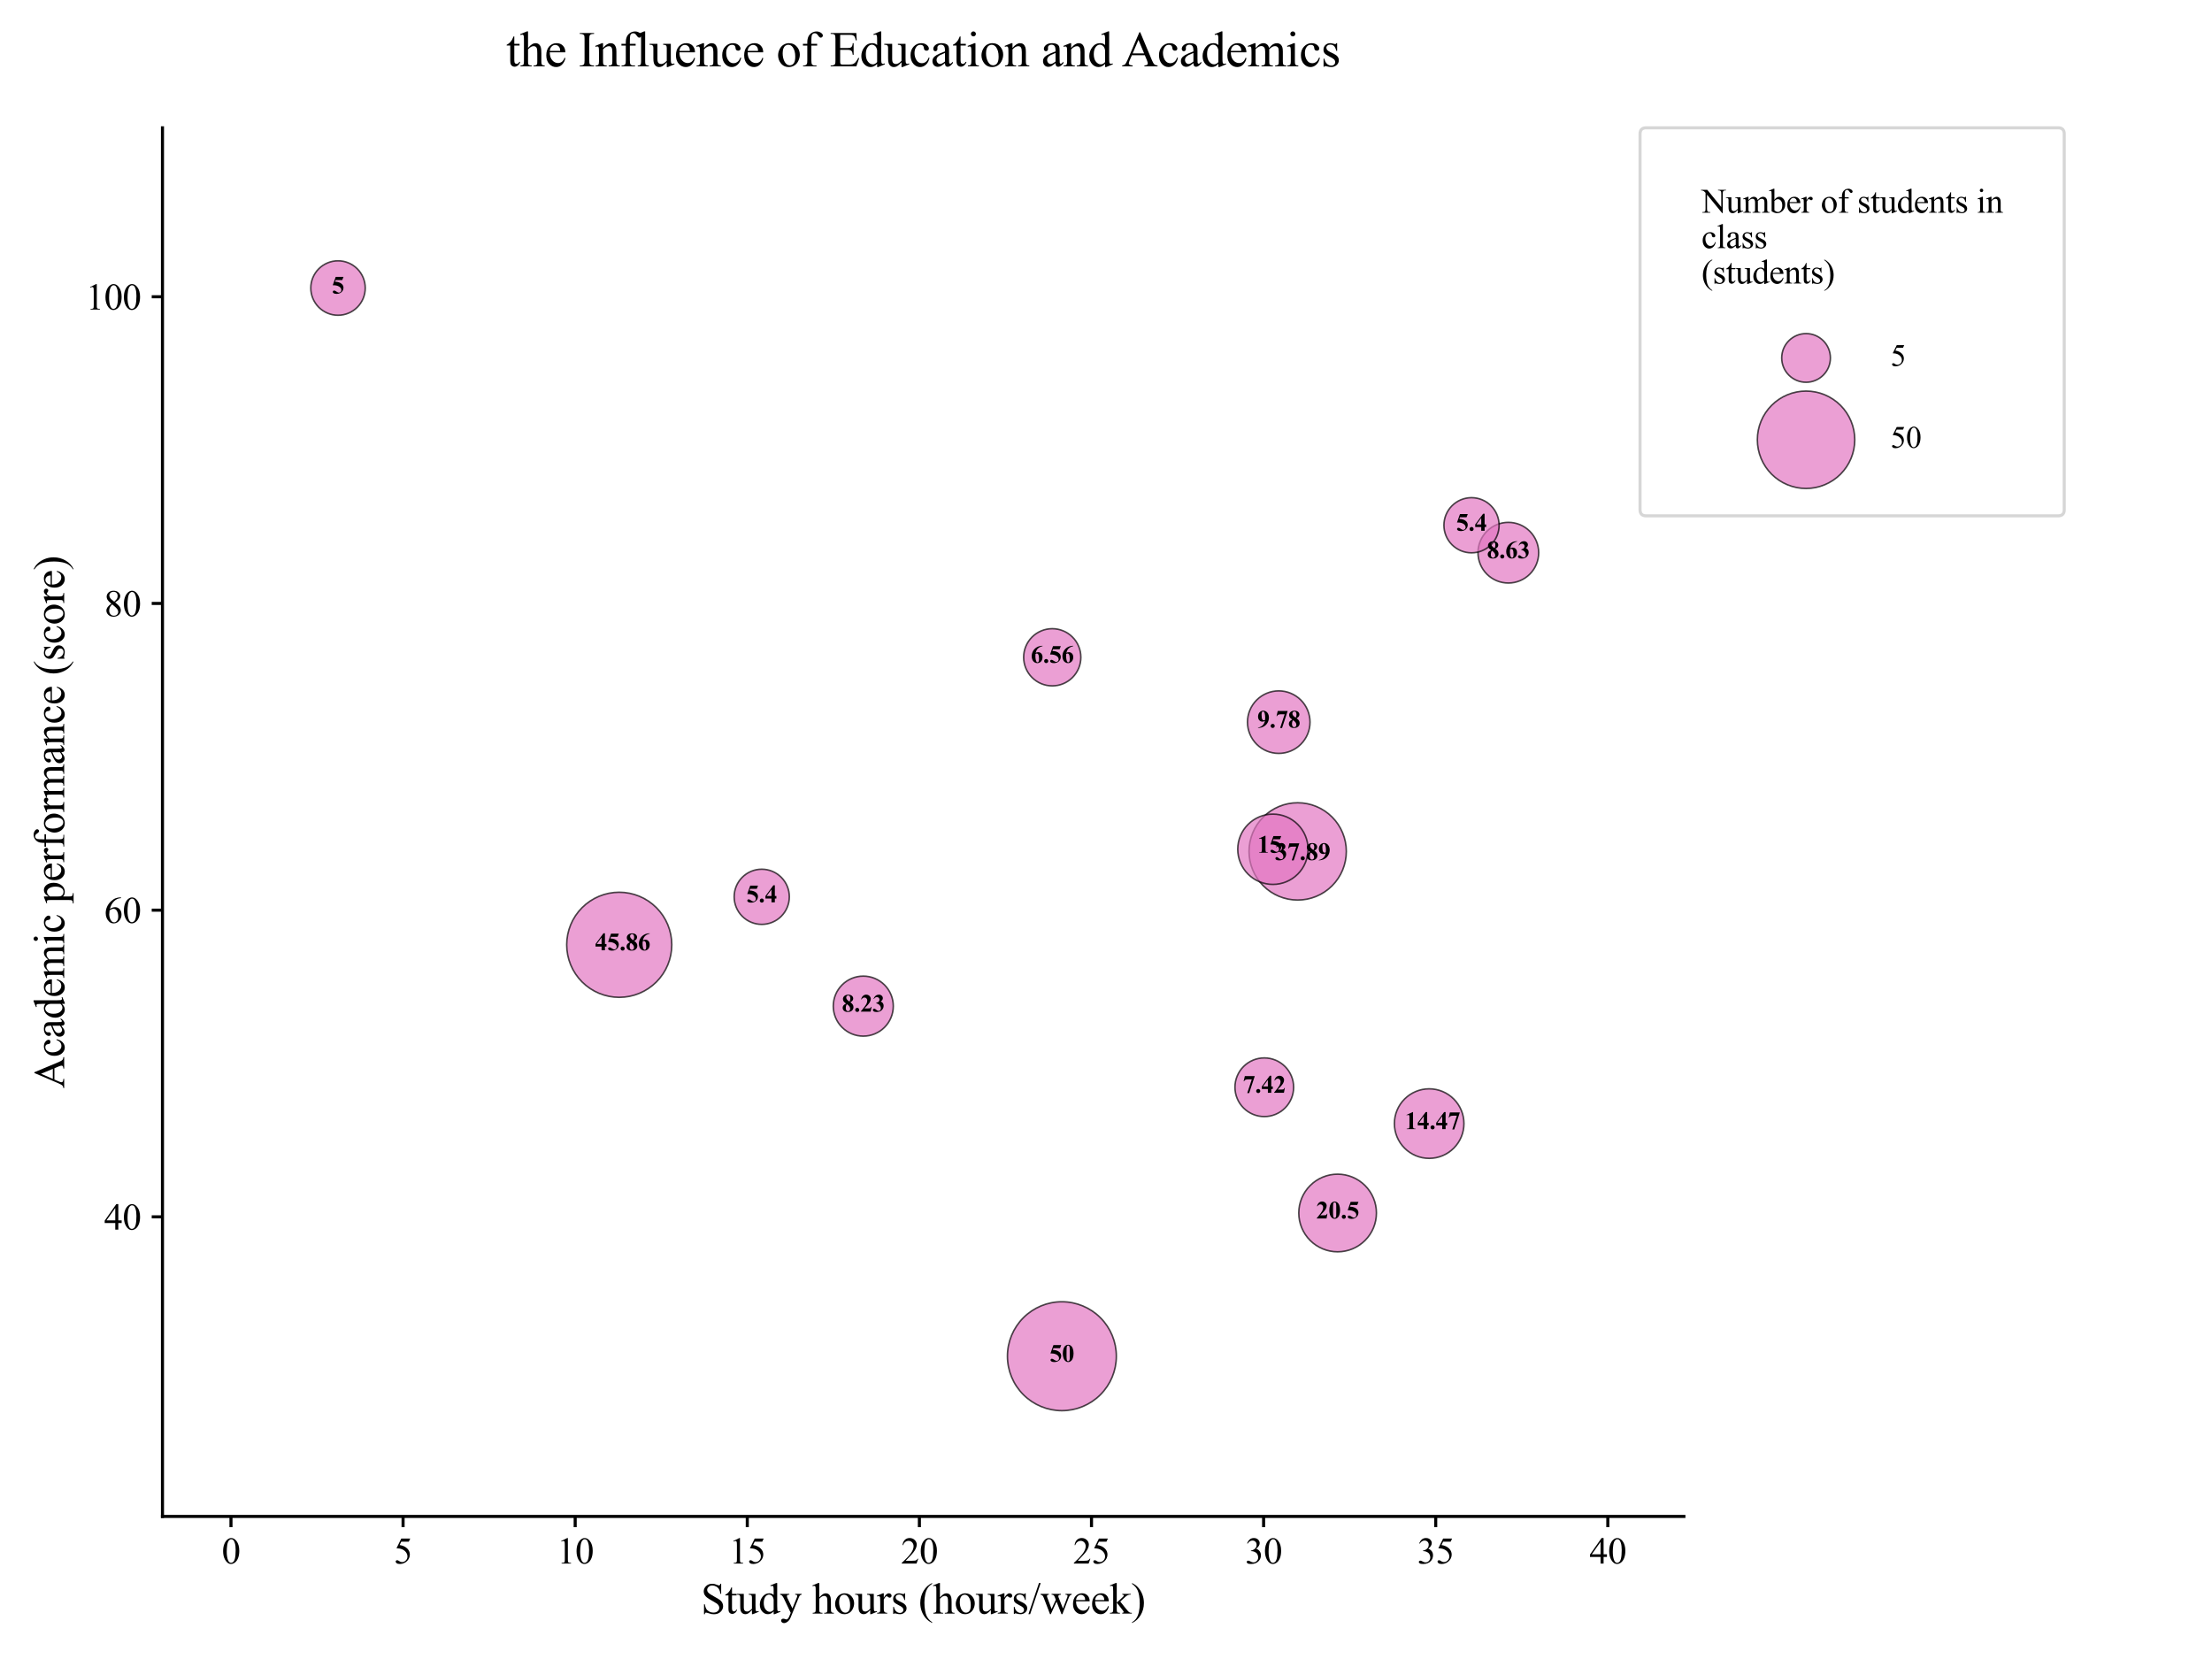 <?xml version="1.0" encoding="utf-8" standalone="no"?>
<!DOCTYPE svg PUBLIC "-//W3C//DTD SVG 1.1//EN"
  "http://www.w3.org/Graphics/SVG/1.1/DTD/svg11.dtd">
<svg xmlns:xlink="http://www.w3.org/1999/xlink" width="720pt" height="540pt" viewBox="0 0 720 540" xmlns="http://www.w3.org/2000/svg" version="1.1">
 <defs>
  <style type="text/css">*{stroke-linejoin: round; stroke-linecap: butt}</style>
 </defs>
 <g id="figure_1">
  <g id="patch_1">
   <path d="M 0 540 
L 720 540 
L 720 0 
L 0 0 
z
" style="fill: #ffffff"/>
  </g>
  <g id="axes_1">
   <g id="patch_2">
    <path d="M 52.884 493.596 
L 548.1 493.596 
L 548.1 41.6 
L 52.884 41.6 
z
" style="fill: #ffffff"/>
   </g>
   <g id="PathCollection_1">
    <path d="M 345.644 459.167 
C 350.345 459.167 354.853 457.3 358.177 453.976 
C 361.501 450.652 363.368 446.143 363.368 441.443 
C 363.368 436.742 361.501 432.234 358.177 428.91 
C 354.853 425.586 350.345 423.718 345.644 423.718 
C 340.943 423.718 336.435 425.586 333.111 428.91 
C 329.787 432.234 327.919 436.742 327.919 441.443 
C 327.919 446.143 329.787 450.652 333.111 453.976 
C 336.435 457.3 340.943 459.167 345.644 459.167 
z
" clip-path="url(#pf27654f36f)" style="fill: #e377c2; fill-opacity: 0.7; stroke: #000000; stroke-opacity: 0.7; stroke-width: 0.5"/>
    <path d="M 201.561 324.63 
C 206.096 324.63 210.447 322.828 213.654 319.621 
C 216.861 316.414 218.663 312.064 218.663 307.528 
C 218.663 302.992 216.861 298.642 213.654 295.435 
C 210.447 292.228 206.096 290.426 201.561 290.426 
C 197.025 290.426 192.675 292.228 189.468 295.435 
C 186.261 298.642 184.459 302.992 184.459 307.528 
C 184.459 312.064 186.261 316.414 189.468 319.621 
C 192.675 322.828 197.025 324.63 201.561 324.63 
z
" clip-path="url(#pf27654f36f)" style="fill: #e377c2; fill-opacity: 0.7; stroke: #000000; stroke-opacity: 0.7; stroke-width: 0.5"/>
    <path d="M 422.391 292.967 
C 426.591 292.967 430.619 291.298 433.588 288.329 
C 436.558 285.359 438.226 281.331 438.226 277.131 
C 438.226 272.932 436.558 268.904 433.588 265.934 
C 430.619 262.965 426.591 261.296 422.391 261.296 
C 418.192 261.296 414.164 262.965 411.194 265.934 
C 408.225 268.904 406.556 272.932 406.556 277.131 
C 406.556 281.331 408.225 285.359 411.194 288.329 
C 414.164 291.298 418.192 292.967 422.391 292.967 
z
" clip-path="url(#pf27654f36f)" style="fill: #e377c2; fill-opacity: 0.7; stroke: #000000; stroke-opacity: 0.7; stroke-width: 0.5"/>
    <path d="M 435.388 407.462 
C 438.739 407.462 441.954 406.13 444.324 403.761 
C 446.694 401.391 448.025 398.176 448.025 394.825 
C 448.025 391.473 446.694 388.259 444.324 385.889 
C 441.954 383.519 438.739 382.188 435.388 382.188 
C 432.036 382.188 428.822 383.519 426.452 385.889 
C 424.082 388.259 422.751 391.473 422.751 394.825 
C 422.751 398.176 424.082 401.391 426.452 403.761 
C 428.822 406.13 432.036 407.462 435.388 407.462 
z
" clip-path="url(#pf27654f36f)" style="fill: #e377c2; fill-opacity: 0.7; stroke: #000000; stroke-opacity: 0.7; stroke-width: 0.5"/>
    <path d="M 414.324 287.874 
C 417.359 287.874 420.269 286.668 422.414 284.523 
C 424.56 282.377 425.766 279.467 425.766 276.433 
C 425.766 273.398 424.56 270.488 422.414 268.343 
C 420.269 266.197 417.359 264.991 414.324 264.991 
C 411.29 264.991 408.38 266.197 406.234 268.343 
C 404.089 270.488 402.883 273.398 402.883 276.433 
C 402.883 279.467 404.089 282.377 406.234 284.523 
C 408.38 286.668 411.29 287.874 414.324 287.874 
z
" clip-path="url(#pf27654f36f)" style="fill: #e377c2; fill-opacity: 0.7; stroke: #000000; stroke-opacity: 0.7; stroke-width: 0.5"/>
    <path d="M 465.19 377.045 
C 468.192 377.045 471.072 375.852 473.194 373.73 
C 475.317 371.607 476.51 368.728 476.51 365.726 
C 476.51 362.724 475.317 359.845 473.194 357.722 
C 471.072 355.599 468.192 354.407 465.19 354.407 
C 462.189 354.407 459.309 355.599 457.187 357.722 
C 455.064 359.845 453.871 362.724 453.871 365.726 
C 453.871 368.728 455.064 371.607 457.187 373.73 
C 459.309 375.852 462.189 377.045 465.19 377.045 
z
" clip-path="url(#pf27654f36f)" style="fill: #e377c2; fill-opacity: 0.7; stroke: #000000; stroke-opacity: 0.7; stroke-width: 0.5"/>
    <path d="M 416.229 245.232 
C 418.928 245.232 421.517 244.16 423.425 242.251 
C 425.334 240.343 426.406 237.754 426.406 235.055 
C 426.406 232.356 425.334 229.768 423.425 227.859 
C 421.517 225.951 418.928 224.878 416.229 224.878 
C 413.53 224.878 410.941 225.951 409.033 227.859 
C 407.125 229.768 406.052 232.356 406.052 235.055 
C 406.052 237.754 407.125 240.343 409.033 242.251 
C 410.941 244.16 413.53 245.232 416.229 245.232 
z
" clip-path="url(#pf27654f36f)" style="fill: #e377c2; fill-opacity: 0.7; stroke: #000000; stroke-opacity: 0.7; stroke-width: 0.5"/>
    <path d="M 490.96 189.779 
C 493.579 189.779 496.091 188.738 497.943 186.886 
C 499.796 185.034 500.836 182.521 500.836 179.902 
C 500.836 177.283 499.796 174.77 497.943 172.918 
C 496.091 171.066 493.579 170.026 490.96 170.026 
C 488.34 170.026 485.828 171.066 483.976 172.918 
C 482.124 174.77 481.083 177.283 481.083 179.902 
C 481.083 182.521 482.124 185.034 483.976 186.886 
C 485.828 188.738 488.34 189.779 490.96 189.779 
z
" clip-path="url(#pf27654f36f)" style="fill: #e377c2; fill-opacity: 0.7; stroke: #000000; stroke-opacity: 0.7; stroke-width: 0.5"/>
    <path d="M 280.997 337.263 
C 283.588 337.263 286.073 336.233 287.905 334.401 
C 289.737 332.569 290.767 330.084 290.767 327.493 
C 290.767 324.902 289.737 322.417 287.905 320.585 
C 286.073 318.752 283.588 317.723 280.997 317.723 
C 278.406 317.723 275.921 318.752 274.089 320.585 
C 272.256 322.417 271.227 324.902 271.227 327.493 
C 271.227 330.084 272.256 332.569 274.089 334.401 
C 275.921 336.233 278.406 337.263 280.997 337.263 
z
" clip-path="url(#pf27654f36f)" style="fill: #e377c2; fill-opacity: 0.7; stroke: #000000; stroke-opacity: 0.7; stroke-width: 0.5"/>
    <path d="M 411.523 363.447 
C 414.056 363.447 416.486 362.441 418.277 360.65 
C 420.068 358.859 421.074 356.429 421.074 353.897 
C 421.074 351.364 420.068 348.934 418.277 347.143 
C 416.486 345.352 414.056 344.346 411.523 344.346 
C 408.991 344.346 406.561 345.352 404.77 347.143 
C 402.979 348.934 401.973 351.364 401.973 353.897 
C 401.973 356.429 402.979 358.859 404.77 360.65 
C 406.561 362.441 408.991 363.447 411.523 363.447 
z
" clip-path="url(#pf27654f36f)" style="fill: #e377c2; fill-opacity: 0.7; stroke: #000000; stroke-opacity: 0.7; stroke-width: 0.5"/>
    <path d="M 342.507 223.254 
C 344.976 223.254 347.345 222.273 349.091 220.527 
C 350.837 218.781 351.819 216.412 351.819 213.942 
C 351.819 211.473 350.837 209.104 349.091 207.358 
C 347.345 205.612 344.976 204.631 342.507 204.631 
C 340.037 204.631 337.669 205.612 335.922 207.358 
C 334.176 209.104 333.195 211.473 333.195 213.942 
C 333.195 216.412 334.176 218.781 335.922 220.527 
C 337.669 222.273 340.037 223.254 342.507 223.254 
z
" clip-path="url(#pf27654f36f)" style="fill: #e377c2; fill-opacity: 0.7; stroke: #000000; stroke-opacity: 0.7; stroke-width: 0.5"/>
    <path d="M 478.971 179.947 
C 481.353 179.947 483.637 179.001 485.321 177.317 
C 487.005 175.633 487.951 173.349 487.951 170.968 
C 487.951 168.586 487.005 166.302 485.321 164.618 
C 483.637 162.934 481.353 161.988 478.971 161.988 
C 476.59 161.988 474.306 162.934 472.622 164.618 
C 470.938 166.302 469.992 168.586 469.992 170.968 
C 469.992 173.349 470.938 175.633 472.622 177.317 
C 474.306 179.001 476.59 179.947 478.971 179.947 
z
" clip-path="url(#pf27654f36f)" style="fill: #e377c2; fill-opacity: 0.7; stroke: #000000; stroke-opacity: 0.7; stroke-width: 0.5"/>
    <path d="M 247.945 300.885 
C 250.327 300.885 252.611 299.939 254.295 298.255 
C 255.979 296.571 256.925 294.287 256.925 291.905 
C 256.925 289.524 255.979 287.24 254.295 285.556 
C 252.611 283.872 250.327 282.926 247.945 282.926 
C 245.564 282.926 243.28 283.872 241.596 285.556 
C 239.912 287.24 238.966 289.524 238.966 291.905 
C 238.966 294.287 239.912 296.571 241.596 298.255 
C 243.28 299.939 245.564 300.885 247.945 300.885 
z
" clip-path="url(#pf27654f36f)" style="fill: #e377c2; fill-opacity: 0.7; stroke: #000000; stroke-opacity: 0.7; stroke-width: 0.5"/>
    <path d="M 110.024 102.616 
C 112.374 102.616 114.629 101.682 116.291 100.02 
C 117.953 98.358 118.886 96.104 118.886 93.753 
C 118.886 91.403 117.953 89.149 116.291 87.487 
C 114.629 85.825 112.374 84.891 110.024 84.891 
C 107.674 84.891 105.419 85.825 103.758 87.487 
C 102.096 89.149 101.162 91.403 101.162 93.753 
C 101.162 96.104 102.096 98.358 103.758 100.02 
C 105.419 101.682 107.674 102.616 110.024 102.616 
z
" clip-path="url(#pf27654f36f)" style="fill: #e377c2; fill-opacity: 0.7; stroke: #000000; stroke-opacity: 0.7; stroke-width: 0.5"/>
   </g>
   <g id="PathCollection_2"/>
   <g id="PathCollection_3"/>
   <g id="matplotlib.axis_1">
    <g id="xtick_1">
     <g id="line2d_1">
      <defs>
       <path id="mb821ec494f" d="M 0 0 
L 0 3.5 
" style="stroke: #000000"/>
      </defs>
      <g>
       <use xlink:href="#mb821ec494f" x="75.18" y="493.596" style="stroke: #000000"/>
      </g>
     </g>
     <g id="text_1">
      <!-- 0 -->
      <g transform="translate(72.18 508.929) scale(0.12 -0.12)">
       <defs>
        <path id="TimesNewRomanPSMT-30" d="M 231 2094 
Q 231 2819 450 3342 
Q 669 3866 1031 4122 
Q 1313 4325 1613 4325 
Q 2100 4325 2488 3828 
Q 2972 3213 2972 2159 
Q 2972 1422 2759 906 
Q 2547 391 2217 158 
Q 1888 -75 1581 -75 
Q 975 -75 572 641 
Q 231 1244 231 2094 
z
M 844 2016 
Q 844 1141 1059 588 
Q 1238 122 1591 122 
Q 1759 122 1940 273 
Q 2122 425 2216 781 
Q 2359 1319 2359 2297 
Q 2359 3022 2209 3506 
Q 2097 3866 1919 4016 
Q 1791 4119 1609 4119 
Q 1397 4119 1231 3928 
Q 1006 3669 925 3112 
Q 844 2556 844 2016 
z
" transform="scale(0.016)"/>
       </defs>
       <use xlink:href="#TimesNewRomanPSMT-30"/>
      </g>
     </g>
    </g>
    <g id="xtick_2">
     <g id="line2d_2">
      <g>
       <use xlink:href="#mb821ec494f" x="131.2" y="493.596" style="stroke: #000000"/>
      </g>
     </g>
     <g id="text_2">
      <!-- 5 -->
      <g transform="translate(128.2 508.929) scale(0.12 -0.12)">
       <defs>
        <path id="TimesNewRomanPSMT-35" d="M 2778 4238 
L 2534 3706 
L 1259 3706 
L 981 3138 
Q 1809 3016 2294 2522 
Q 2709 2097 2709 1522 
Q 2709 1188 2573 903 
Q 2438 619 2231 419 
Q 2025 219 1772 97 
Q 1413 -75 1034 -75 
Q 653 -75 479 54 
Q 306 184 306 341 
Q 306 428 378 495 
Q 450 563 559 563 
Q 641 563 702 538 
Q 763 513 909 409 
Q 1144 247 1384 247 
Q 1750 247 2026 523 
Q 2303 800 2303 1197 
Q 2303 1581 2056 1914 
Q 1809 2247 1375 2428 
Q 1034 2569 447 2591 
L 1259 4238 
L 2778 4238 
z
" transform="scale(0.016)"/>
       </defs>
       <use xlink:href="#TimesNewRomanPSMT-35"/>
      </g>
     </g>
    </g>
    <g id="xtick_3">
     <g id="line2d_3">
      <g>
       <use xlink:href="#mb821ec494f" x="187.22" y="493.596" style="stroke: #000000"/>
      </g>
     </g>
     <g id="text_3">
      <!-- 10 -->
      <g transform="translate(181.22 508.929) scale(0.12 -0.12)">
       <defs>
        <path id="TimesNewRomanPSMT-31" d="M 750 3822 
L 1781 4325 
L 1884 4325 
L 1884 747 
Q 1884 391 1914 303 
Q 1944 216 2037 169 
Q 2131 122 2419 116 
L 2419 0 
L 825 0 
L 825 116 
Q 1125 122 1212 167 
Q 1300 213 1334 289 
Q 1369 366 1369 747 
L 1369 3034 
Q 1369 3497 1338 3628 
Q 1316 3728 1258 3775 
Q 1200 3822 1119 3822 
Q 1003 3822 797 3725 
L 750 3822 
z
" transform="scale(0.016)"/>
       </defs>
       <use xlink:href="#TimesNewRomanPSMT-31"/>
       <use xlink:href="#TimesNewRomanPSMT-30" transform="translate(50 0)"/>
      </g>
     </g>
    </g>
    <g id="xtick_4">
     <g id="line2d_4">
      <g>
       <use xlink:href="#mb821ec494f" x="243.239" y="493.596" style="stroke: #000000"/>
      </g>
     </g>
     <g id="text_4">
      <!-- 15 -->
      <g transform="translate(237.239 508.929) scale(0.12 -0.12)">
       <use xlink:href="#TimesNewRomanPSMT-31"/>
       <use xlink:href="#TimesNewRomanPSMT-35" transform="translate(50 0)"/>
      </g>
     </g>
    </g>
    <g id="xtick_5">
     <g id="line2d_5">
      <g>
       <use xlink:href="#mb821ec494f" x="299.259" y="493.596" style="stroke: #000000"/>
      </g>
     </g>
     <g id="text_5">
      <!-- 20 -->
      <g transform="translate(293.259 508.929) scale(0.12 -0.12)">
       <defs>
        <path id="TimesNewRomanPSMT-32" d="M 2934 816 
L 2638 0 
L 138 0 
L 138 116 
Q 1241 1122 1691 1759 
Q 2141 2397 2141 2925 
Q 2141 3328 1894 3587 
Q 1647 3847 1303 3847 
Q 991 3847 742 3664 
Q 494 3481 375 3128 
L 259 3128 
Q 338 3706 661 4015 
Q 984 4325 1469 4325 
Q 1984 4325 2329 3994 
Q 2675 3663 2675 3213 
Q 2675 2891 2525 2569 
Q 2294 2063 1775 1497 
Q 997 647 803 472 
L 1909 472 
Q 2247 472 2383 497 
Q 2519 522 2628 598 
Q 2738 675 2819 816 
L 2934 816 
z
" transform="scale(0.016)"/>
       </defs>
       <use xlink:href="#TimesNewRomanPSMT-32"/>
       <use xlink:href="#TimesNewRomanPSMT-30" transform="translate(50 0)"/>
      </g>
     </g>
    </g>
    <g id="xtick_6">
     <g id="line2d_6">
      <g>
       <use xlink:href="#mb821ec494f" x="355.279" y="493.596" style="stroke: #000000"/>
      </g>
     </g>
     <g id="text_6">
      <!-- 25 -->
      <g transform="translate(349.279 508.929) scale(0.12 -0.12)">
       <use xlink:href="#TimesNewRomanPSMT-32"/>
       <use xlink:href="#TimesNewRomanPSMT-35" transform="translate(50 0)"/>
      </g>
     </g>
    </g>
    <g id="xtick_7">
     <g id="line2d_7">
      <g>
       <use xlink:href="#mb821ec494f" x="411.299" y="493.596" style="stroke: #000000"/>
      </g>
     </g>
     <g id="text_7">
      <!-- 30 -->
      <g transform="translate(405.299 508.929) scale(0.12 -0.12)">
       <defs>
        <path id="TimesNewRomanPSMT-33" d="M 325 3431 
Q 506 3859 782 4092 
Q 1059 4325 1472 4325 
Q 1981 4325 2253 3994 
Q 2459 3747 2459 3466 
Q 2459 3003 1878 2509 
Q 2269 2356 2469 2072 
Q 2669 1788 2669 1403 
Q 2669 853 2319 450 
Q 1863 -75 997 -75 
Q 569 -75 414 31 
Q 259 138 259 259 
Q 259 350 332 419 
Q 406 488 509 488 
Q 588 488 669 463 
Q 722 447 909 348 
Q 1097 250 1169 231 
Q 1284 197 1416 197 
Q 1734 197 1970 444 
Q 2206 691 2206 1028 
Q 2206 1275 2097 1509 
Q 2016 1684 1919 1775 
Q 1784 1900 1550 2001 
Q 1316 2103 1072 2103 
L 972 2103 
L 972 2197 
Q 1219 2228 1467 2375 
Q 1716 2522 1828 2728 
Q 1941 2934 1941 3181 
Q 1941 3503 1739 3701 
Q 1538 3900 1238 3900 
Q 753 3900 428 3381 
L 325 3431 
z
" transform="scale(0.016)"/>
       </defs>
       <use xlink:href="#TimesNewRomanPSMT-33"/>
       <use xlink:href="#TimesNewRomanPSMT-30" transform="translate(50 0)"/>
      </g>
     </g>
    </g>
    <g id="xtick_8">
     <g id="line2d_8">
      <g>
       <use xlink:href="#mb821ec494f" x="467.319" y="493.596" style="stroke: #000000"/>
      </g>
     </g>
     <g id="text_8">
      <!-- 35 -->
      <g transform="translate(461.319 508.929) scale(0.12 -0.12)">
       <use xlink:href="#TimesNewRomanPSMT-33"/>
       <use xlink:href="#TimesNewRomanPSMT-35" transform="translate(50 0)"/>
      </g>
     </g>
    </g>
    <g id="xtick_9">
     <g id="line2d_9">
      <g>
       <use xlink:href="#mb821ec494f" x="523.339" y="493.596" style="stroke: #000000"/>
      </g>
     </g>
     <g id="text_9">
      <!-- 40 -->
      <g transform="translate(517.339 508.929) scale(0.12 -0.12)">
       <defs>
        <path id="TimesNewRomanPSMT-34" d="M 2978 1563 
L 2978 1119 
L 2409 1119 
L 2409 0 
L 1894 0 
L 1894 1119 
L 100 1119 
L 100 1519 
L 2066 4325 
L 2409 4325 
L 2409 1563 
L 2978 1563 
z
M 1894 1563 
L 1894 3666 
L 406 1563 
L 1894 1563 
z
" transform="scale(0.016)"/>
       </defs>
       <use xlink:href="#TimesNewRomanPSMT-34"/>
       <use xlink:href="#TimesNewRomanPSMT-30" transform="translate(50 0)"/>
      </g>
     </g>
    </g>
    <g id="text_10">
     <!-- Study hours (hours/week) -->
     <g transform="translate(228.168 525.217) scale(0.14 -0.14)">
      <defs>
       <path id="TimesNewRomanPSMT-53" d="M 2934 4334 
L 2934 2869 
L 2819 2869 
Q 2763 3291 2617 3541 
Q 2472 3791 2203 3937 
Q 1934 4084 1647 4084 
Q 1322 4084 1109 3886 
Q 897 3688 897 3434 
Q 897 3241 1031 3081 
Q 1225 2847 1953 2456 
Q 2547 2138 2764 1967 
Q 2981 1797 3098 1565 
Q 3216 1334 3216 1081 
Q 3216 600 2842 251 
Q 2469 -97 1881 -97 
Q 1697 -97 1534 -69 
Q 1438 -53 1133 45 
Q 828 144 747 144 
Q 669 144 623 97 
Q 578 50 556 -97 
L 441 -97 
L 441 1356 
L 556 1356 
Q 638 900 775 673 
Q 913 447 1195 297 
Q 1478 147 1816 147 
Q 2206 147 2432 353 
Q 2659 559 2659 841 
Q 2659 997 2573 1156 
Q 2488 1316 2306 1453 
Q 2184 1547 1640 1851 
Q 1097 2156 867 2337 
Q 638 2519 519 2737 
Q 400 2956 400 3219 
Q 400 3675 750 4004 
Q 1100 4334 1641 4334 
Q 1978 4334 2356 4169 
Q 2531 4091 2603 4091 
Q 2684 4091 2736 4139 
Q 2788 4188 2819 4334 
L 2934 4334 
z
" transform="scale(0.016)"/>
       <path id="TimesNewRomanPSMT-74" d="M 1031 3803 
L 1031 2863 
L 1700 2863 
L 1700 2644 
L 1031 2644 
L 1031 788 
Q 1031 509 1111 412 
Q 1191 316 1316 316 
Q 1419 316 1516 380 
Q 1613 444 1666 569 
L 1788 569 
Q 1678 263 1478 108 
Q 1278 -47 1066 -47 
Q 922 -47 784 33 
Q 647 113 581 261 
Q 516 409 516 719 
L 516 2644 
L 63 2644 
L 63 2747 
Q 234 2816 414 2980 
Q 594 3144 734 3369 
Q 806 3488 934 3803 
L 1031 3803 
z
" transform="scale(0.016)"/>
       <path id="TimesNewRomanPSMT-75" d="M 2709 2863 
L 2709 1128 
Q 2709 631 2732 520 
Q 2756 409 2807 365 
Q 2859 322 2928 322 
Q 3025 322 3147 375 
L 3191 266 
L 2334 -88 
L 2194 -88 
L 2194 519 
Q 1825 119 1631 15 
Q 1438 -88 1222 -88 
Q 981 -88 804 51 
Q 628 191 559 409 
Q 491 628 491 1028 
L 491 2306 
Q 491 2509 447 2587 
Q 403 2666 317 2708 
Q 231 2750 6 2747 
L 6 2863 
L 1009 2863 
L 1009 947 
Q 1009 547 1148 422 
Q 1288 297 1484 297 
Q 1619 297 1789 381 
Q 1959 466 2194 703 
L 2194 2325 
Q 2194 2569 2105 2655 
Q 2016 2741 1734 2747 
L 1734 2863 
L 2709 2863 
z
" transform="scale(0.016)"/>
       <path id="TimesNewRomanPSMT-64" d="M 2222 322 
Q 2013 103 1813 7 
Q 1613 -88 1381 -88 
Q 913 -88 563 304 
Q 213 697 213 1313 
Q 213 1928 600 2439 
Q 988 2950 1597 2950 
Q 1975 2950 2222 2709 
L 2222 3238 
Q 2222 3728 2198 3840 
Q 2175 3953 2125 3993 
Q 2075 4034 2000 4034 
Q 1919 4034 1784 3984 
L 1744 4094 
L 2597 4444 
L 2738 4444 
L 2738 1134 
Q 2738 631 2761 520 
Q 2784 409 2836 365 
Q 2888 322 2956 322 
Q 3041 322 3181 375 
L 3216 266 
L 2366 -88 
L 2222 -88 
L 2222 322 
z
M 2222 541 
L 2222 2016 
Q 2203 2228 2109 2403 
Q 2016 2578 1861 2667 
Q 1706 2756 1559 2756 
Q 1284 2756 1069 2509 
Q 784 2184 784 1559 
Q 784 928 1059 592 
Q 1334 256 1672 256 
Q 1956 256 2222 541 
z
" transform="scale(0.016)"/>
       <path id="TimesNewRomanPSMT-79" d="M 38 2863 
L 1372 2863 
L 1372 2747 
L 1306 2747 
Q 1166 2747 1095 2686 
Q 1025 2625 1025 2534 
Q 1025 2413 1128 2197 
L 1825 753 
L 2466 2334 
Q 2519 2463 2519 2588 
Q 2519 2644 2497 2672 
Q 2472 2706 2419 2726 
Q 2366 2747 2231 2747 
L 2231 2863 
L 3163 2863 
L 3163 2747 
Q 3047 2734 2984 2696 
Q 2922 2659 2847 2556 
Q 2819 2513 2741 2316 
L 1575 -541 
Q 1406 -956 1132 -1168 
Q 859 -1381 606 -1381 
Q 422 -1381 303 -1275 
Q 184 -1169 184 -1031 
Q 184 -900 270 -820 
Q 356 -741 506 -741 
Q 609 -741 788 -809 
Q 913 -856 944 -856 
Q 1038 -856 1148 -759 
Q 1259 -663 1372 -384 
L 1575 113 
L 547 2272 
Q 500 2369 397 2513 
Q 319 2622 269 2659 
Q 197 2709 38 2747 
L 38 2863 
z
" transform="scale(0.016)"/>
       <path id="TimesNewRomanPSMT-20" transform="scale(0.016)"/>
       <path id="TimesNewRomanPSMT-68" d="M 1041 4444 
L 1041 2350 
Q 1388 2731 1591 2839 
Q 1794 2947 1997 2947 
Q 2241 2947 2416 2812 
Q 2591 2678 2675 2391 
Q 2734 2191 2734 1659 
L 2734 647 
Q 2734 375 2778 275 
Q 2809 200 2884 156 
Q 2959 113 3159 113 
L 3159 0 
L 1753 0 
L 1753 113 
L 1819 113 
Q 2019 113 2097 173 
Q 2175 234 2206 353 
Q 2216 403 2216 647 
L 2216 1659 
Q 2216 2128 2167 2275 
Q 2119 2422 2012 2495 
Q 1906 2569 1756 2569 
Q 1603 2569 1437 2487 
Q 1272 2406 1041 2159 
L 1041 647 
Q 1041 353 1073 281 
Q 1106 209 1195 161 
Q 1284 113 1503 113 
L 1503 0 
L 84 0 
L 84 113 
Q 275 113 384 172 
Q 447 203 484 290 
Q 522 378 522 647 
L 522 3238 
Q 522 3728 498 3840 
Q 475 3953 426 3993 
Q 378 4034 297 4034 
Q 231 4034 84 3984 
L 41 4094 
L 897 4444 
L 1041 4444 
z
" transform="scale(0.016)"/>
       <path id="TimesNewRomanPSMT-6f" d="M 1600 2947 
Q 2250 2947 2644 2453 
Q 2978 2031 2978 1484 
Q 2978 1100 2793 706 
Q 2609 313 2286 112 
Q 1963 -88 1566 -88 
Q 919 -88 538 428 
Q 216 863 216 1403 
Q 216 1797 411 2186 
Q 606 2575 925 2761 
Q 1244 2947 1600 2947 
z
M 1503 2744 
Q 1338 2744 1170 2645 
Q 1003 2547 900 2300 
Q 797 2053 797 1666 
Q 797 1041 1045 587 
Q 1294 134 1700 134 
Q 2003 134 2200 384 
Q 2397 634 2397 1244 
Q 2397 2006 2069 2444 
Q 1847 2744 1503 2744 
z
" transform="scale(0.016)"/>
       <path id="TimesNewRomanPSMT-72" d="M 1038 2947 
L 1038 2303 
Q 1397 2947 1775 2947 
Q 1947 2947 2059 2842 
Q 2172 2738 2172 2600 
Q 2172 2478 2090 2393 
Q 2009 2309 1897 2309 
Q 1788 2309 1652 2417 
Q 1516 2525 1450 2525 
Q 1394 2525 1328 2463 
Q 1188 2334 1038 2041 
L 1038 669 
Q 1038 431 1097 309 
Q 1138 225 1241 169 
Q 1344 113 1538 113 
L 1538 0 
L 72 0 
L 72 113 
Q 291 113 397 181 
Q 475 231 506 341 
Q 522 394 522 644 
L 522 1753 
Q 522 2253 501 2348 
Q 481 2444 426 2487 
Q 372 2531 291 2531 
Q 194 2531 72 2484 
L 41 2597 
L 906 2947 
L 1038 2947 
z
" transform="scale(0.016)"/>
       <path id="TimesNewRomanPSMT-73" d="M 2050 2947 
L 2050 1972 
L 1947 1972 
Q 1828 2431 1642 2597 
Q 1456 2763 1169 2763 
Q 950 2763 815 2647 
Q 681 2531 681 2391 
Q 681 2216 781 2091 
Q 878 1963 1175 1819 
L 1631 1597 
Q 2266 1288 2266 781 
Q 2266 391 1970 151 
Q 1675 -88 1309 -88 
Q 1047 -88 709 6 
Q 606 38 541 38 
Q 469 38 428 -44 
L 325 -44 
L 325 978 
L 428 978 
Q 516 541 762 319 
Q 1009 97 1316 97 
Q 1531 97 1667 223 
Q 1803 350 1803 528 
Q 1803 744 1651 891 
Q 1500 1038 1047 1263 
Q 594 1488 453 1669 
Q 313 1847 313 2119 
Q 313 2472 555 2709 
Q 797 2947 1181 2947 
Q 1350 2947 1591 2875 
Q 1750 2828 1803 2828 
Q 1853 2828 1881 2850 
Q 1909 2872 1947 2947 
L 2050 2947 
z
" transform="scale(0.016)"/>
       <path id="TimesNewRomanPSMT-28" d="M 1988 -1253 
L 1988 -1369 
Q 1516 -1131 1200 -813 
Q 750 -359 506 256 
Q 263 872 263 1534 
Q 263 2503 741 3301 
Q 1219 4100 1988 4444 
L 1988 4313 
Q 1603 4100 1356 3731 
Q 1109 3363 987 2797 
Q 866 2231 866 1616 
Q 866 947 969 400 
Q 1050 -31 1165 -292 
Q 1281 -553 1476 -793 
Q 1672 -1034 1988 -1253 
z
" transform="scale(0.016)"/>
       <path id="TimesNewRomanPSMT-2f" d="M 1794 4444 
L 259 -88 
L 9 -88 
L 1544 4444 
L 1794 4444 
z
" transform="scale(0.016)"/>
       <path id="TimesNewRomanPSMT-77" d="M 41 2863 
L 1241 2863 
L 1241 2747 
Q 1075 2734 1023 2687 
Q 972 2641 972 2553 
Q 972 2456 1025 2319 
L 1638 672 
L 2253 2013 
L 2091 2434 
Q 2016 2622 1894 2694 
Q 1825 2738 1638 2747 
L 1638 2863 
L 3000 2863 
L 3000 2747 
Q 2775 2738 2681 2666 
Q 2619 2616 2619 2506 
Q 2619 2444 2644 2378 
L 3294 734 
L 3897 2319 
Q 3959 2488 3959 2588 
Q 3959 2647 3898 2694 
Q 3838 2741 3659 2747 
L 3659 2863 
L 4563 2863 
L 4563 2747 
Q 4291 2706 4163 2378 
L 3206 -88 
L 3078 -88 
L 2363 1741 
L 1528 -88 
L 1413 -88 
L 494 2319 
Q 403 2547 315 2626 
Q 228 2706 41 2747 
L 41 2863 
z
" transform="scale(0.016)"/>
       <path id="TimesNewRomanPSMT-65" d="M 681 1784 
Q 678 1147 991 784 
Q 1303 422 1725 422 
Q 2006 422 2214 576 
Q 2422 731 2563 1106 
L 2659 1044 
Q 2594 616 2278 264 
Q 1963 -88 1488 -88 
Q 972 -88 605 314 
Q 238 716 238 1394 
Q 238 2128 614 2539 
Q 991 2950 1559 2950 
Q 2041 2950 2350 2633 
Q 2659 2316 2659 1784 
L 681 1784 
z
M 681 1966 
L 2006 1966 
Q 1991 2241 1941 2353 
Q 1863 2528 1708 2628 
Q 1553 2728 1384 2728 
Q 1125 2728 920 2526 
Q 716 2325 681 1966 
z
" transform="scale(0.016)"/>
       <path id="TimesNewRomanPSMT-6b" d="M 1047 4444 
L 1047 1597 
L 1775 2259 
Q 2006 2472 2044 2528 
Q 2069 2566 2069 2603 
Q 2069 2666 2017 2711 
Q 1966 2756 1847 2763 
L 1847 2863 
L 3091 2863 
L 3091 2763 
Q 2834 2756 2664 2684 
Q 2494 2613 2291 2428 
L 1556 1750 
L 2291 822 
Q 2597 438 2703 334 
Q 2853 188 2966 144 
Q 3044 113 3238 113 
L 3238 0 
L 1847 0 
L 1847 113 
Q 1966 116 2008 148 
Q 2050 181 2050 241 
Q 2050 313 1925 472 
L 1047 1594 
L 1047 644 
Q 1047 366 1086 278 
Q 1125 191 1197 153 
Q 1269 116 1509 113 
L 1509 0 
L 53 0 
L 53 113 
Q 272 113 381 166 
Q 447 200 481 272 
Q 528 375 528 628 
L 528 3234 
Q 528 3731 506 3842 
Q 484 3953 434 3995 
Q 384 4038 303 4038 
Q 238 4038 106 3984 
L 53 4094 
L 903 4444 
L 1047 4444 
z
" transform="scale(0.016)"/>
       <path id="TimesNewRomanPSMT-29" d="M 144 4313 
L 144 4444 
Q 619 4209 934 3891 
Q 1381 3434 1625 2820 
Q 1869 2206 1869 1541 
Q 1869 572 1392 -226 
Q 916 -1025 144 -1369 
L 144 -1253 
Q 528 -1038 776 -670 
Q 1025 -303 1145 264 
Q 1266 831 1266 1447 
Q 1266 2113 1163 2663 
Q 1084 3094 967 3353 
Q 850 3613 656 3853 
Q 463 4094 144 4313 
z
" transform="scale(0.016)"/>
      </defs>
      <use xlink:href="#TimesNewRomanPSMT-53"/>
      <use xlink:href="#TimesNewRomanPSMT-74" transform="translate(55.615 0)"/>
      <use xlink:href="#TimesNewRomanPSMT-75" transform="translate(83.398 0)"/>
      <use xlink:href="#TimesNewRomanPSMT-64" transform="translate(133.398 0)"/>
      <use xlink:href="#TimesNewRomanPSMT-79" transform="translate(183.398 0)"/>
      <use xlink:href="#TimesNewRomanPSMT-20" transform="translate(233.398 0)"/>
      <use xlink:href="#TimesNewRomanPSMT-68" transform="translate(258.398 0)"/>
      <use xlink:href="#TimesNewRomanPSMT-6f" transform="translate(308.398 0)"/>
      <use xlink:href="#TimesNewRomanPSMT-75" transform="translate(358.398 0)"/>
      <use xlink:href="#TimesNewRomanPSMT-72" transform="translate(408.398 0)"/>
      <use xlink:href="#TimesNewRomanPSMT-73" transform="translate(441.699 0)"/>
      <use xlink:href="#TimesNewRomanPSMT-20" transform="translate(480.615 0)"/>
      <use xlink:href="#TimesNewRomanPSMT-28" transform="translate(505.615 0)"/>
      <use xlink:href="#TimesNewRomanPSMT-68" transform="translate(538.916 0)"/>
      <use xlink:href="#TimesNewRomanPSMT-6f" transform="translate(588.916 0)"/>
      <use xlink:href="#TimesNewRomanPSMT-75" transform="translate(638.916 0)"/>
      <use xlink:href="#TimesNewRomanPSMT-72" transform="translate(688.916 0)"/>
      <use xlink:href="#TimesNewRomanPSMT-73" transform="translate(722.217 0)"/>
      <use xlink:href="#TimesNewRomanPSMT-2f" transform="translate(761.133 0)"/>
      <use xlink:href="#TimesNewRomanPSMT-77" transform="translate(788.916 0)"/>
      <use xlink:href="#TimesNewRomanPSMT-65" transform="translate(861.133 0)"/>
      <use xlink:href="#TimesNewRomanPSMT-65" transform="translate(905.518 0)"/>
      <use xlink:href="#TimesNewRomanPSMT-6b" transform="translate(949.902 0)"/>
      <use xlink:href="#TimesNewRomanPSMT-29" transform="translate(999.902 0)"/>
     </g>
    </g>
   </g>
   <g id="matplotlib.axis_2">
    <g id="ytick_1">
     <g id="line2d_10">
      <defs>
       <path id="mf4a8bd0681" d="M 0 0 
L -3.5 0 
" style="stroke: #000000"/>
      </defs>
      <g>
       <use xlink:href="#mf4a8bd0681" x="52.884" y="396.073" style="stroke: #000000"/>
      </g>
     </g>
     <g id="text_11">
      <!-- 40 -->
      <g transform="translate(33.884 400.239) scale(0.12 -0.12)">
       <use xlink:href="#TimesNewRomanPSMT-34"/>
       <use xlink:href="#TimesNewRomanPSMT-30" transform="translate(50 0)"/>
      </g>
     </g>
    </g>
    <g id="ytick_2">
     <g id="line2d_11">
      <g>
       <use xlink:href="#mf4a8bd0681" x="52.884" y="296.248" style="stroke: #000000"/>
      </g>
     </g>
     <g id="text_12">
      <!-- 60 -->
      <g transform="translate(33.884 300.414) scale(0.12 -0.12)">
       <defs>
        <path id="TimesNewRomanPSMT-36" d="M 2869 4325 
L 2869 4209 
Q 2456 4169 2195 4045 
Q 1934 3922 1679 3669 
Q 1425 3416 1258 3105 
Q 1091 2794 978 2366 
Q 1428 2675 1881 2675 
Q 2316 2675 2634 2325 
Q 2953 1975 2953 1425 
Q 2953 894 2631 456 
Q 2244 -75 1606 -75 
Q 1172 -75 869 213 
Q 275 772 275 1663 
Q 275 2231 503 2743 
Q 731 3256 1154 3653 
Q 1578 4050 1965 4187 
Q 2353 4325 2688 4325 
L 2869 4325 
z
M 925 2138 
Q 869 1716 869 1456 
Q 869 1156 980 804 
Q 1091 453 1309 247 
Q 1469 100 1697 100 
Q 1969 100 2183 356 
Q 2397 613 2397 1088 
Q 2397 1622 2184 2012 
Q 1972 2403 1581 2403 
Q 1463 2403 1327 2353 
Q 1191 2303 925 2138 
z
" transform="scale(0.016)"/>
       </defs>
       <use xlink:href="#TimesNewRomanPSMT-36"/>
       <use xlink:href="#TimesNewRomanPSMT-30" transform="translate(50 0)"/>
      </g>
     </g>
    </g>
    <g id="ytick_3">
     <g id="line2d_12">
      <g>
       <use xlink:href="#mf4a8bd0681" x="52.884" y="196.423" style="stroke: #000000"/>
      </g>
     </g>
     <g id="text_13">
      <!-- 80 -->
      <g transform="translate(33.884 200.589) scale(0.12 -0.12)">
       <defs>
        <path id="TimesNewRomanPSMT-38" d="M 1228 2134 
Q 725 2547 579 2797 
Q 434 3047 434 3316 
Q 434 3728 753 4026 
Q 1072 4325 1600 4325 
Q 2113 4325 2425 4047 
Q 2738 3769 2738 3413 
Q 2738 3175 2569 2928 
Q 2400 2681 1866 2347 
Q 2416 1922 2594 1678 
Q 2831 1359 2831 1006 
Q 2831 559 2490 242 
Q 2150 -75 1597 -75 
Q 994 -75 656 303 
Q 388 606 388 966 
Q 388 1247 577 1523 
Q 766 1800 1228 2134 
z
M 1719 2469 
Q 2094 2806 2194 3001 
Q 2294 3197 2294 3444 
Q 2294 3772 2109 3958 
Q 1925 4144 1606 4144 
Q 1288 4144 1088 3959 
Q 888 3775 888 3528 
Q 888 3366 970 3203 
Q 1053 3041 1206 2894 
L 1719 2469 
z
M 1375 2016 
Q 1116 1797 991 1539 
Q 866 1281 866 981 
Q 866 578 1086 336 
Q 1306 94 1647 94 
Q 1984 94 2187 284 
Q 2391 475 2391 747 
Q 2391 972 2272 1150 
Q 2050 1481 1375 2016 
z
" transform="scale(0.016)"/>
       </defs>
       <use xlink:href="#TimesNewRomanPSMT-38"/>
       <use xlink:href="#TimesNewRomanPSMT-30" transform="translate(50 0)"/>
      </g>
     </g>
    </g>
    <g id="ytick_4">
     <g id="line2d_13">
      <g>
       <use xlink:href="#mf4a8bd0681" x="52.884" y="96.598" style="stroke: #000000"/>
      </g>
     </g>
     <g id="text_14">
      <!-- 100 -->
      <g transform="translate(27.884 100.765) scale(0.12 -0.12)">
       <use xlink:href="#TimesNewRomanPSMT-31"/>
       <use xlink:href="#TimesNewRomanPSMT-30" transform="translate(50 0)"/>
       <use xlink:href="#TimesNewRomanPSMT-30" transform="translate(100 0)"/>
      </g>
     </g>
    </g>
    <g id="text_15">
     <!-- Academic performance (score) -->
     <g transform="translate(20.889 354.27) rotate(-90) scale(0.14 -0.14)">
      <defs>
       <path id="TimesNewRomanPSMT-41" d="M 2928 1419 
L 1288 1419 
L 1000 750 
Q 894 503 894 381 
Q 894 284 986 211 
Q 1078 138 1384 116 
L 1384 0 
L 50 0 
L 50 116 
Q 316 163 394 238 
Q 553 388 747 847 
L 2238 4334 
L 2347 4334 
L 3822 809 
Q 4000 384 4145 257 
Q 4291 131 4550 116 
L 4550 0 
L 2878 0 
L 2878 116 
Q 3131 128 3220 200 
Q 3309 272 3309 375 
Q 3309 513 3184 809 
L 2928 1419 
z
M 2841 1650 
L 2122 3363 
L 1384 1650 
L 2841 1650 
z
" transform="scale(0.016)"/>
       <path id="TimesNewRomanPSMT-63" d="M 2631 1088 
Q 2516 522 2178 217 
Q 1841 -88 1431 -88 
Q 944 -88 581 321 
Q 219 731 219 1428 
Q 219 2103 620 2525 
Q 1022 2947 1584 2947 
Q 2006 2947 2278 2723 
Q 2550 2500 2550 2259 
Q 2550 2141 2473 2067 
Q 2397 1994 2259 1994 
Q 2075 1994 1981 2113 
Q 1928 2178 1911 2362 
Q 1894 2547 1784 2644 
Q 1675 2738 1481 2738 
Q 1169 2738 978 2506 
Q 725 2200 725 1697 
Q 725 1184 976 792 
Q 1228 400 1656 400 
Q 1963 400 2206 609 
Q 2378 753 2541 1131 
L 2631 1088 
z
" transform="scale(0.016)"/>
       <path id="TimesNewRomanPSMT-61" d="M 1822 413 
Q 1381 72 1269 19 
Q 1100 -59 909 -59 
Q 613 -59 420 144 
Q 228 347 228 678 
Q 228 888 322 1041 
Q 450 1253 767 1440 
Q 1084 1628 1822 1897 
L 1822 2009 
Q 1822 2438 1686 2597 
Q 1550 2756 1291 2756 
Q 1094 2756 978 2650 
Q 859 2544 859 2406 
L 866 2225 
Q 866 2081 792 2003 
Q 719 1925 600 1925 
Q 484 1925 411 2006 
Q 338 2088 338 2228 
Q 338 2497 613 2722 
Q 888 2947 1384 2947 
Q 1766 2947 2009 2819 
Q 2194 2722 2281 2516 
Q 2338 2381 2338 1966 
L 2338 994 
Q 2338 584 2353 492 
Q 2369 400 2405 369 
Q 2441 338 2488 338 
Q 2538 338 2575 359 
Q 2641 400 2828 588 
L 2828 413 
Q 2478 -56 2159 -56 
Q 2006 -56 1915 50 
Q 1825 156 1822 413 
z
M 1822 616 
L 1822 1706 
Q 1350 1519 1213 1441 
Q 966 1303 859 1153 
Q 753 1003 753 825 
Q 753 600 887 451 
Q 1022 303 1197 303 
Q 1434 303 1822 616 
z
" transform="scale(0.016)"/>
       <path id="TimesNewRomanPSMT-6d" d="M 1050 2338 
Q 1363 2650 1419 2697 
Q 1559 2816 1721 2881 
Q 1884 2947 2044 2947 
Q 2313 2947 2506 2790 
Q 2700 2634 2766 2338 
Q 3088 2713 3309 2830 
Q 3531 2947 3766 2947 
Q 3994 2947 4170 2830 
Q 4347 2713 4450 2447 
Q 4519 2266 4519 1878 
L 4519 647 
Q 4519 378 4559 278 
Q 4591 209 4675 161 
Q 4759 113 4950 113 
L 4950 0 
L 3538 0 
L 3538 113 
L 3597 113 
Q 3781 113 3884 184 
Q 3956 234 3988 344 
Q 4000 397 4000 647 
L 4000 1878 
Q 4000 2228 3916 2372 
Q 3794 2572 3525 2572 
Q 3359 2572 3192 2489 
Q 3025 2406 2788 2181 
L 2781 2147 
L 2788 2013 
L 2788 647 
Q 2788 353 2820 281 
Q 2853 209 2943 161 
Q 3034 113 3253 113 
L 3253 0 
L 1806 0 
L 1806 113 
Q 2044 113 2133 169 
Q 2222 225 2256 338 
Q 2272 391 2272 647 
L 2272 1878 
Q 2272 2228 2169 2381 
Q 2031 2581 1784 2581 
Q 1616 2581 1450 2491 
Q 1191 2353 1050 2181 
L 1050 647 
Q 1050 366 1089 281 
Q 1128 197 1204 155 
Q 1281 113 1516 113 
L 1516 0 
L 100 0 
L 100 113 
Q 297 113 375 155 
Q 453 197 493 289 
Q 534 381 534 647 
L 534 1741 
Q 534 2213 506 2350 
Q 484 2453 437 2492 
Q 391 2531 309 2531 
Q 222 2531 100 2484 
L 53 2597 
L 916 2947 
L 1050 2947 
L 1050 2338 
z
" transform="scale(0.016)"/>
       <path id="TimesNewRomanPSMT-69" d="M 928 4444 
Q 1059 4444 1151 4351 
Q 1244 4259 1244 4128 
Q 1244 3997 1151 3903 
Q 1059 3809 928 3809 
Q 797 3809 703 3903 
Q 609 3997 609 4128 
Q 609 4259 701 4351 
Q 794 4444 928 4444 
z
M 1188 2947 
L 1188 647 
Q 1188 378 1227 289 
Q 1266 200 1342 156 
Q 1419 113 1622 113 
L 1622 0 
L 231 0 
L 231 113 
Q 441 113 512 153 
Q 584 194 626 287 
Q 669 381 669 647 
L 669 1750 
Q 669 2216 641 2353 
Q 619 2453 572 2492 
Q 525 2531 444 2531 
Q 356 2531 231 2484 
L 188 2597 
L 1050 2947 
L 1188 2947 
z
" transform="scale(0.016)"/>
       <path id="TimesNewRomanPSMT-70" d="M -6 2578 
L 875 2934 
L 994 2934 
L 994 2266 
Q 1216 2644 1439 2795 
Q 1663 2947 1909 2947 
Q 2341 2947 2628 2609 
Q 2981 2197 2981 1534 
Q 2981 794 2556 309 
Q 2206 -88 1675 -88 
Q 1444 -88 1275 -22 
Q 1150 25 994 166 
L 994 -706 
Q 994 -1000 1030 -1079 
Q 1066 -1159 1155 -1206 
Q 1244 -1253 1478 -1253 
L 1478 -1369 
L -22 -1369 
L -22 -1253 
L 56 -1253 
Q 228 -1256 350 -1188 
Q 409 -1153 442 -1076 
Q 475 -1000 475 -688 
L 475 2019 
Q 475 2297 450 2372 
Q 425 2447 370 2484 
Q 316 2522 222 2522 
Q 147 2522 31 2478 
L -6 2578 
z
M 994 2081 
L 994 1013 
Q 994 666 1022 556 
Q 1066 375 1236 237 
Q 1406 100 1666 100 
Q 1978 100 2172 344 
Q 2425 663 2425 1241 
Q 2425 1897 2138 2250 
Q 1938 2494 1663 2494 
Q 1513 2494 1366 2419 
Q 1253 2363 994 2081 
z
" transform="scale(0.016)"/>
       <path id="TimesNewRomanPSMT-66" d="M 1319 2638 
L 1319 756 
Q 1319 356 1406 250 
Q 1522 113 1716 113 
L 1975 113 
L 1975 0 
L 266 0 
L 266 113 
L 394 113 
Q 519 113 622 175 
Q 725 238 764 344 
Q 803 450 803 756 
L 803 2638 
L 247 2638 
L 247 2863 
L 803 2863 
L 803 3050 
Q 803 3478 940 3775 
Q 1078 4072 1361 4255 
Q 1644 4438 1997 4438 
Q 2325 4438 2600 4225 
Q 2781 4084 2781 3909 
Q 2781 3816 2700 3733 
Q 2619 3650 2525 3650 
Q 2453 3650 2373 3701 
Q 2294 3753 2178 3923 
Q 2063 4094 1966 4153 
Q 1869 4213 1750 4213 
Q 1606 4213 1506 4136 
Q 1406 4059 1362 3898 
Q 1319 3738 1319 3069 
L 1319 2863 
L 2056 2863 
L 2056 2638 
L 1319 2638 
z
" transform="scale(0.016)"/>
       <path id="TimesNewRomanPSMT-6e" d="M 1034 2341 
Q 1538 2947 1994 2947 
Q 2228 2947 2397 2830 
Q 2566 2713 2666 2444 
Q 2734 2256 2734 1869 
L 2734 647 
Q 2734 375 2778 278 
Q 2813 200 2889 156 
Q 2966 113 3172 113 
L 3172 0 
L 1756 0 
L 1756 113 
L 1816 113 
Q 2016 113 2095 173 
Q 2175 234 2206 353 
Q 2219 400 2219 647 
L 2219 1819 
Q 2219 2209 2117 2386 
Q 2016 2563 1775 2563 
Q 1403 2563 1034 2156 
L 1034 647 
Q 1034 356 1069 288 
Q 1113 197 1189 155 
Q 1266 113 1500 113 
L 1500 0 
L 84 0 
L 84 113 
L 147 113 
Q 366 113 442 223 
Q 519 334 519 647 
L 519 1709 
Q 519 2225 495 2337 
Q 472 2450 423 2490 
Q 375 2531 294 2531 
Q 206 2531 84 2484 
L 38 2597 
L 900 2947 
L 1034 2947 
L 1034 2341 
z
" transform="scale(0.016)"/>
      </defs>
      <use xlink:href="#TimesNewRomanPSMT-41"/>
      <use xlink:href="#TimesNewRomanPSMT-63" transform="translate(72.217 0)"/>
      <use xlink:href="#TimesNewRomanPSMT-61" transform="translate(116.602 0)"/>
      <use xlink:href="#TimesNewRomanPSMT-64" transform="translate(160.986 0)"/>
      <use xlink:href="#TimesNewRomanPSMT-65" transform="translate(210.986 0)"/>
      <use xlink:href="#TimesNewRomanPSMT-6d" transform="translate(255.371 0)"/>
      <use xlink:href="#TimesNewRomanPSMT-69" transform="translate(333.154 0)"/>
      <use xlink:href="#TimesNewRomanPSMT-63" transform="translate(360.938 0)"/>
      <use xlink:href="#TimesNewRomanPSMT-20" transform="translate(405.322 0)"/>
      <use xlink:href="#TimesNewRomanPSMT-70" transform="translate(430.322 0)"/>
      <use xlink:href="#TimesNewRomanPSMT-65" transform="translate(480.322 0)"/>
      <use xlink:href="#TimesNewRomanPSMT-72" transform="translate(524.707 0)"/>
      <use xlink:href="#TimesNewRomanPSMT-66" transform="translate(558.008 0)"/>
      <use xlink:href="#TimesNewRomanPSMT-6f" transform="translate(591.309 0)"/>
      <use xlink:href="#TimesNewRomanPSMT-72" transform="translate(641.309 0)"/>
      <use xlink:href="#TimesNewRomanPSMT-6d" transform="translate(674.609 0)"/>
      <use xlink:href="#TimesNewRomanPSMT-61" transform="translate(752.393 0)"/>
      <use xlink:href="#TimesNewRomanPSMT-6e" transform="translate(796.777 0)"/>
      <use xlink:href="#TimesNewRomanPSMT-63" transform="translate(846.777 0)"/>
      <use xlink:href="#TimesNewRomanPSMT-65" transform="translate(891.162 0)"/>
      <use xlink:href="#TimesNewRomanPSMT-20" transform="translate(935.547 0)"/>
      <use xlink:href="#TimesNewRomanPSMT-28" transform="translate(960.547 0)"/>
      <use xlink:href="#TimesNewRomanPSMT-73" transform="translate(993.848 0)"/>
      <use xlink:href="#TimesNewRomanPSMT-63" transform="translate(1032.764 0)"/>
      <use xlink:href="#TimesNewRomanPSMT-6f" transform="translate(1077.148 0)"/>
      <use xlink:href="#TimesNewRomanPSMT-72" transform="translate(1127.148 0)"/>
      <use xlink:href="#TimesNewRomanPSMT-65" transform="translate(1160.449 0)"/>
      <use xlink:href="#TimesNewRomanPSMT-29" transform="translate(1204.834 0)"/>
     </g>
    </g>
   </g>
   <g id="patch_3">
    <path d="M 52.884 493.596 
L 52.884 41.6 
" style="fill: none; stroke: #000000; stroke-linejoin: miter; stroke-linecap: square"/>
   </g>
   <g id="patch_4">
    <path d="M 52.884 493.596 
L 548.1 493.596 
" style="fill: none; stroke: #000000; stroke-linejoin: miter; stroke-linecap: square"/>
   </g>
   <g id="text_16">
    <!-- 50 -->
    <g transform="translate(341.644 443.236) scale(0.08 -0.08)">
     <defs>
      <path id="TimesNewRomanPS-BoldMT-35" d="M 975 4238 
L 2959 4238 
L 2644 3431 
L 975 3431 
L 816 3009 
Q 1894 2969 2475 2472 
Q 2953 2063 2953 1453 
Q 2953 1063 2731 689 
Q 2509 316 2106 114 
Q 1703 -88 1222 -88 
Q 703 -88 425 106 
Q 231 244 231 419 
Q 231 553 332 656 
Q 434 759 569 759 
Q 691 759 816 709 
Q 941 659 1244 447 
Q 1434 316 1572 266 
Q 1669 228 1791 228 
Q 2047 228 2226 415 
Q 2406 603 2406 866 
Q 2406 1416 1856 1759 
Q 1306 2103 469 2103 
Q 384 2103 216 2100 
L 975 4238 
z
" transform="scale(0.016)"/>
      <path id="TimesNewRomanPS-BoldMT-30" d="M 2966 2119 
Q 2966 1484 2788 934 
Q 2681 597 2501 381 
Q 2322 166 2094 39 
Q 1866 -88 1597 -88 
Q 1291 -88 1044 68 
Q 797 225 606 516 
Q 469 728 366 1081 
Q 231 1559 231 2069 
Q 231 2759 425 3338 
Q 584 3816 909 4070 
Q 1234 4325 1597 4325 
Q 1966 4325 2286 4073 
Q 2606 3822 2756 3397 
Q 2966 2813 2966 2119 
z
M 2003 2125 
Q 2003 3238 1991 3422 
Q 1959 3856 1841 4009 
Q 1763 4109 1588 4109 
Q 1453 4109 1375 4034 
Q 1259 3925 1218 3648 
Q 1178 3372 1178 1719 
Q 1178 819 1241 513 
Q 1288 291 1375 216 
Q 1463 141 1606 141 
Q 1763 141 1841 241 
Q 1972 416 1991 781 
L 2003 2125 
z
" transform="scale(0.016)"/>
     </defs>
     <use xlink:href="#TimesNewRomanPS-BoldMT-35"/>
     <use xlink:href="#TimesNewRomanPS-BoldMT-30" transform="translate(50 0)"/>
    </g>
   </g>
   <g id="text_17">
    <!-- 45.86 -->
    <g transform="translate(193.642 309.321) scale(0.08 -0.08)">
     <defs>
      <path id="TimesNewRomanPS-BoldMT-34" d="M 159 1597 
L 2172 4325 
L 2553 4325 
L 2553 1597 
L 2941 1597 
L 2941 950 
L 2553 950 
L 2553 0 
L 1694 0 
L 1694 950 
L 159 950 
L 159 1597 
z
M 463 1597 
L 1694 1597 
L 1694 3269 
L 463 1597 
z
" transform="scale(0.016)"/>
      <path id="TimesNewRomanPS-BoldMT-2e" d="M 800 963 
Q 1019 963 1170 809 
Q 1322 656 1322 441 
Q 1322 225 1169 73 
Q 1016 -78 800 -78 
Q 584 -78 432 73 
Q 281 225 281 441 
Q 281 656 432 809 
Q 584 963 800 963 
z
" transform="scale(0.016)"/>
      <path id="TimesNewRomanPS-BoldMT-38" d="M 2181 2394 
Q 2628 2066 2801 1783 
Q 2975 1500 2975 1134 
Q 2975 622 2589 267 
Q 2203 -88 1541 -88 
Q 913 -88 569 221 
Q 225 531 225 978 
Q 225 1319 423 1575 
Q 622 1831 1084 2044 
Q 581 2428 439 2672 
Q 297 2916 297 3238 
Q 297 3663 658 3986 
Q 1019 4309 1647 4309 
Q 2253 4309 2579 4023 
Q 2906 3738 2906 3338 
Q 2906 3038 2729 2808 
Q 2553 2578 2181 2394 
z
M 1944 2553 
Q 2059 2709 2115 2903 
Q 2172 3097 2172 3328 
Q 2172 3734 1997 3950 
Q 1866 4116 1634 4116 
Q 1425 4116 1278 3964 
Q 1131 3813 1131 3588 
Q 1131 3359 1295 3114 
Q 1459 2869 1944 2553 
z
M 1319 1894 
Q 1222 1806 1181 1734 
Q 1119 1625 1069 1415 
Q 1019 1206 1019 978 
Q 1019 684 1094 486 
Q 1169 288 1308 200 
Q 1447 113 1594 113 
Q 1822 113 1978 280 
Q 2134 447 2134 738 
Q 2134 1344 1319 1894 
z
" transform="scale(0.016)"/>
      <path id="TimesNewRomanPS-BoldMT-36" d="M 3006 4325 
L 3006 4238 
Q 2441 4094 2098 3867 
Q 1756 3641 1557 3317 
Q 1359 2994 1250 2516 
Q 1388 2609 1478 2638 
Q 1681 2700 1888 2700 
Q 2363 2700 2680 2354 
Q 2997 2009 2997 1413 
Q 2997 994 2825 644 
Q 2653 294 2337 103 
Q 2022 -88 1663 -88 
Q 1272 -88 940 126 
Q 609 341 423 753 
Q 238 1166 238 1650 
Q 238 2363 580 2977 
Q 922 3591 1551 3955 
Q 2181 4319 3006 4325 
z
M 1209 2263 
Q 1184 1831 1184 1631 
Q 1184 1200 1267 797 
Q 1350 394 1494 231 
Q 1597 116 1738 116 
Q 1881 116 1993 283 
Q 2106 450 2106 963 
Q 2106 1825 1897 2153 
Q 1763 2366 1534 2366 
Q 1409 2366 1209 2263 
z
" transform="scale(0.016)"/>
     </defs>
     <use xlink:href="#TimesNewRomanPS-BoldMT-34"/>
     <use xlink:href="#TimesNewRomanPS-BoldMT-35" transform="translate(50 0)"/>
     <use xlink:href="#TimesNewRomanPS-BoldMT-2e" transform="translate(100 0)"/>
     <use xlink:href="#TimesNewRomanPS-BoldMT-38" transform="translate(125 0)"/>
     <use xlink:href="#TimesNewRomanPS-BoldMT-36" transform="translate(175 0)"/>
    </g>
   </g>
   <g id="text_18">
    <!-- 37.89 -->
    <g transform="translate(415.013 279.936) scale(0.08 -0.08)">
     <defs>
      <path id="TimesNewRomanPS-BoldMT-33" d="M 947 2125 
L 947 2234 
Q 1303 2338 1440 2427 
Q 1578 2516 1678 2698 
Q 1778 2881 1778 3069 
Q 1778 3328 1589 3514 
Q 1400 3700 1119 3700 
Q 681 3700 375 3238 
L 259 3278 
Q 484 3800 836 4062 
Q 1188 4325 1619 4325 
Q 2059 4325 2345 4056 
Q 2631 3788 2631 3428 
Q 2631 3194 2498 2976 
Q 2366 2759 2081 2594 
Q 2447 2416 2639 2155 
Q 2831 1894 2831 1500 
Q 2831 838 2351 373 
Q 1872 -91 1066 -91 
Q 528 -91 281 88 
Q 103 213 103 409 
Q 103 553 206 654 
Q 309 756 444 756 
Q 547 756 638 713 
Q 688 688 992 439 
Q 1297 191 1563 191 
Q 1794 191 1959 373 
Q 2125 556 2125 838 
Q 2125 1266 1825 1627 
Q 1525 1988 947 2125 
z
" transform="scale(0.016)"/>
      <path id="TimesNewRomanPS-BoldMT-37" d="M 1134 -88 
L 2288 3409 
L 1409 3409 
Q 894 3409 634 3275 
Q 453 3181 334 2922 
L 216 2922 
L 522 4238 
L 3047 4238 
L 1625 -88 
L 1134 -88 
z
" transform="scale(0.016)"/>
      <path id="TimesNewRomanPS-BoldMT-39" d="M 197 -88 
L 197 0 
Q 716 119 1077 350 
Q 1438 581 1648 922 
Q 1859 1263 1944 1706 
Q 1750 1606 1614 1567 
Q 1478 1528 1328 1528 
Q 847 1528 526 1875 
Q 206 2222 206 2825 
Q 206 3244 379 3592 
Q 553 3941 875 4133 
Q 1197 4325 1544 4325 
Q 1916 4325 2247 4112 
Q 2578 3900 2775 3497 
Q 2972 3094 2972 2578 
Q 2972 1909 2651 1296 
Q 2331 684 1697 314 
Q 1063 -56 197 -88 
z
M 1991 1969 
Q 2022 2319 2022 2584 
Q 2022 3153 1891 3644 
Q 1816 3916 1669 4044 
Q 1591 4113 1466 4113 
Q 1309 4113 1222 3978 
Q 1100 3794 1100 3275 
Q 1100 2409 1306 2081 
Q 1441 1869 1669 1869 
Q 1791 1869 1991 1969 
z
" transform="scale(0.016)"/>
     </defs>
     <use xlink:href="#TimesNewRomanPS-BoldMT-33"/>
     <use xlink:href="#TimesNewRomanPS-BoldMT-37" transform="translate(50 0)"/>
     <use xlink:href="#TimesNewRomanPS-BoldMT-2e" transform="translate(100 0)"/>
     <use xlink:href="#TimesNewRomanPS-BoldMT-38" transform="translate(125 0)"/>
     <use xlink:href="#TimesNewRomanPS-BoldMT-39" transform="translate(175 0)"/>
    </g>
   </g>
   <g id="text_19">
    <!-- 20.5 -->
    <g transform="translate(428.388 396.618) scale(0.08 -0.08)">
     <defs>
      <path id="TimesNewRomanPS-BoldMT-32" d="M 2650 0 
L 156 0 
L 156 69 
Q 1303 1434 1548 1906 
Q 1794 2378 1794 2828 
Q 1794 3156 1591 3373 
Q 1388 3591 1094 3591 
Q 613 3591 347 3109 
L 231 3150 
Q 400 3750 744 4037 
Q 1088 4325 1538 4325 
Q 1859 4325 2125 4175 
Q 2391 4025 2541 3764 
Q 2691 3503 2691 3275 
Q 2691 2859 2459 2431 
Q 2144 1853 1081 819 
L 1997 819 
Q 2334 819 2436 847 
Q 2538 875 2603 942 
Q 2669 1009 2775 1225 
L 2888 1225 
L 2650 0 
z
" transform="scale(0.016)"/>
     </defs>
     <use xlink:href="#TimesNewRomanPS-BoldMT-32"/>
     <use xlink:href="#TimesNewRomanPS-BoldMT-30" transform="translate(50 0)"/>
     <use xlink:href="#TimesNewRomanPS-BoldMT-2e" transform="translate(100 0)"/>
     <use xlink:href="#TimesNewRomanPS-BoldMT-35" transform="translate(125 0)"/>
    </g>
   </g>
   <g id="text_20">
    <!-- 15 -->
    <g transform="translate(409.243 277.563) scale(0.08 -0.08)">
     <defs>
      <path id="TimesNewRomanPS-BoldMT-31" d="M 2084 4325 
L 2084 859 
Q 2084 469 2118 361 
Q 2153 253 2262 184 
Q 2372 116 2613 116 
L 2709 116 
L 2709 0 
L 478 0 
L 478 116 
L 591 116 
Q 863 116 978 178 
Q 1094 241 1134 350 
Q 1175 459 1175 859 
L 1175 3056 
Q 1175 3350 1147 3423 
Q 1119 3497 1042 3548 
Q 966 3600 866 3600 
Q 706 3600 478 3500 
L 422 3613 
L 1981 4325 
L 2084 4325 
z
" transform="scale(0.016)"/>
     </defs>
     <use xlink:href="#TimesNewRomanPS-BoldMT-31"/>
     <use xlink:href="#TimesNewRomanPS-BoldMT-35" transform="translate(50 0)"/>
    </g>
   </g>
   <g id="text_21">
    <!-- 14.47 -->
    <g transform="translate(457.272 367.519) scale(0.08 -0.08)">
     <use xlink:href="#TimesNewRomanPS-BoldMT-31"/>
     <use xlink:href="#TimesNewRomanPS-BoldMT-34" transform="translate(50 0)"/>
     <use xlink:href="#TimesNewRomanPS-BoldMT-2e" transform="translate(100 0)"/>
     <use xlink:href="#TimesNewRomanPS-BoldMT-34" transform="translate(125 0)"/>
     <use xlink:href="#TimesNewRomanPS-BoldMT-37" transform="translate(175 0)"/>
    </g>
   </g>
   <g id="text_22">
    <!-- 9.78 -->
    <g transform="translate(409.229 236.848) scale(0.08 -0.08)">
     <use xlink:href="#TimesNewRomanPS-BoldMT-39"/>
     <use xlink:href="#TimesNewRomanPS-BoldMT-2e" transform="translate(50 0)"/>
     <use xlink:href="#TimesNewRomanPS-BoldMT-37" transform="translate(75 0)"/>
     <use xlink:href="#TimesNewRomanPS-BoldMT-38" transform="translate(125 0)"/>
    </g>
   </g>
   <g id="text_23">
    <!-- 8.63 -->
    <g transform="translate(483.96 181.695) scale(0.08 -0.08)">
     <use xlink:href="#TimesNewRomanPS-BoldMT-38"/>
     <use xlink:href="#TimesNewRomanPS-BoldMT-2e" transform="translate(50 0)"/>
     <use xlink:href="#TimesNewRomanPS-BoldMT-36" transform="translate(75 0)"/>
     <use xlink:href="#TimesNewRomanPS-BoldMT-33" transform="translate(125 0)"/>
    </g>
   </g>
   <g id="text_24">
    <!-- 8.23 -->
    <g transform="translate(273.997 329.286) scale(0.08 -0.08)">
     <use xlink:href="#TimesNewRomanPS-BoldMT-38"/>
     <use xlink:href="#TimesNewRomanPS-BoldMT-2e" transform="translate(50 0)"/>
     <use xlink:href="#TimesNewRomanPS-BoldMT-32" transform="translate(75 0)"/>
     <use xlink:href="#TimesNewRomanPS-BoldMT-33" transform="translate(125 0)"/>
    </g>
   </g>
   <g id="text_25">
    <!-- 7.42 -->
    <g transform="translate(404.523 355.69) scale(0.08 -0.08)">
     <use xlink:href="#TimesNewRomanPS-BoldMT-37"/>
     <use xlink:href="#TimesNewRomanPS-BoldMT-2e" transform="translate(50 0)"/>
     <use xlink:href="#TimesNewRomanPS-BoldMT-34" transform="translate(75 0)"/>
     <use xlink:href="#TimesNewRomanPS-BoldMT-32" transform="translate(125 0)"/>
    </g>
   </g>
   <g id="text_26">
    <!-- 6.56 -->
    <g transform="translate(335.507 215.735) scale(0.08 -0.08)">
     <use xlink:href="#TimesNewRomanPS-BoldMT-36"/>
     <use xlink:href="#TimesNewRomanPS-BoldMT-2e" transform="translate(50 0)"/>
     <use xlink:href="#TimesNewRomanPS-BoldMT-35" transform="translate(75 0)"/>
     <use xlink:href="#TimesNewRomanPS-BoldMT-36" transform="translate(125 0)"/>
    </g>
   </g>
   <g id="text_27">
    <!-- 5.4 -->
    <g transform="translate(473.971 172.761) scale(0.08 -0.08)">
     <use xlink:href="#TimesNewRomanPS-BoldMT-35"/>
     <use xlink:href="#TimesNewRomanPS-BoldMT-2e" transform="translate(50 0)"/>
     <use xlink:href="#TimesNewRomanPS-BoldMT-34" transform="translate(75 0)"/>
    </g>
   </g>
   <g id="text_28">
    <!-- 5.4 -->
    <g transform="translate(242.945 293.699) scale(0.08 -0.08)">
     <use xlink:href="#TimesNewRomanPS-BoldMT-35"/>
     <use xlink:href="#TimesNewRomanPS-BoldMT-2e" transform="translate(50 0)"/>
     <use xlink:href="#TimesNewRomanPS-BoldMT-34" transform="translate(75 0)"/>
    </g>
   </g>
   <g id="text_29">
    <!-- 5 -->
    <g transform="translate(108.024 95.547) scale(0.08 -0.08)">
     <use xlink:href="#TimesNewRomanPS-BoldMT-35"/>
    </g>
   </g>
   <g id="text_30">
    <!-- the Influence of Education and Academics -->
    <g transform="translate(164.764 21.6) scale(0.16 -0.16)">
     <defs>
      <path id="TimesNewRomanPSMT-49" d="M 1975 116 
L 1975 0 
L 159 0 
L 159 116 
L 309 116 
Q 572 116 691 269 
Q 766 369 766 750 
L 766 3488 
Q 766 3809 725 3913 
Q 694 3991 597 4047 
Q 459 4122 309 4122 
L 159 4122 
L 159 4238 
L 1975 4238 
L 1975 4122 
L 1822 4122 
Q 1563 4122 1444 3969 
Q 1366 3869 1366 3488 
L 1366 750 
Q 1366 428 1406 325 
Q 1438 247 1538 191 
Q 1672 116 1822 116 
L 1975 116 
z
" transform="scale(0.016)"/>
      <path id="TimesNewRomanPSMT-6c" d="M 1184 4444 
L 1184 647 
Q 1184 378 1223 290 
Q 1263 203 1344 158 
Q 1425 113 1647 113 
L 1647 0 
L 244 0 
L 244 113 
Q 441 113 512 153 
Q 584 194 625 287 
Q 666 381 666 647 
L 666 3247 
Q 666 3731 644 3842 
Q 622 3953 573 3993 
Q 525 4034 450 4034 
Q 369 4034 244 3984 
L 191 4094 
L 1044 4444 
L 1184 4444 
z
" transform="scale(0.016)"/>
      <path id="TimesNewRomanPSMT-45" d="M 1338 4006 
L 1338 2331 
L 2269 2331 
Q 2631 2331 2753 2441 
Q 2916 2584 2934 2947 
L 3050 2947 
L 3050 1472 
L 2934 1472 
Q 2891 1781 2847 1869 
Q 2791 1978 2662 2040 
Q 2534 2103 2269 2103 
L 1338 2103 
L 1338 706 
Q 1338 425 1363 364 
Q 1388 303 1450 267 
Q 1513 231 1688 231 
L 2406 231 
Q 2766 231 2928 281 
Q 3091 331 3241 478 
Q 3434 672 3638 1063 
L 3763 1063 
L 3397 0 
L 131 0 
L 131 116 
L 281 116 
Q 431 116 566 188 
Q 666 238 702 338 
Q 738 438 738 747 
L 738 3500 
Q 738 3903 656 3997 
Q 544 4122 281 4122 
L 131 4122 
L 131 4238 
L 3397 4238 
L 3444 3309 
L 3322 3309 
Q 3256 3644 3176 3769 
Q 3097 3894 2941 3959 
Q 2816 4006 2500 4006 
L 1338 4006 
z
" transform="scale(0.016)"/>
     </defs>
     <use xlink:href="#TimesNewRomanPSMT-74"/>
     <use xlink:href="#TimesNewRomanPSMT-68" transform="translate(27.783 0)"/>
     <use xlink:href="#TimesNewRomanPSMT-65" transform="translate(77.783 0)"/>
     <use xlink:href="#TimesNewRomanPSMT-20" transform="translate(122.168 0)"/>
     <use xlink:href="#TimesNewRomanPSMT-49" transform="translate(147.168 0)"/>
     <use xlink:href="#TimesNewRomanPSMT-6e" transform="translate(180.469 0)"/>
     <use xlink:href="#TimesNewRomanPSMT-66" transform="translate(230.469 0)"/>
     <use xlink:href="#TimesNewRomanPSMT-6c" transform="translate(263.77 0)"/>
     <use xlink:href="#TimesNewRomanPSMT-75" transform="translate(291.553 0)"/>
     <use xlink:href="#TimesNewRomanPSMT-65" transform="translate(341.553 0)"/>
     <use xlink:href="#TimesNewRomanPSMT-6e" transform="translate(385.938 0)"/>
     <use xlink:href="#TimesNewRomanPSMT-63" transform="translate(435.938 0)"/>
     <use xlink:href="#TimesNewRomanPSMT-65" transform="translate(480.322 0)"/>
     <use xlink:href="#TimesNewRomanPSMT-20" transform="translate(524.707 0)"/>
     <use xlink:href="#TimesNewRomanPSMT-6f" transform="translate(549.707 0)"/>
     <use xlink:href="#TimesNewRomanPSMT-66" transform="translate(599.707 0)"/>
     <use xlink:href="#TimesNewRomanPSMT-20" transform="translate(633.008 0)"/>
     <use xlink:href="#TimesNewRomanPSMT-45" transform="translate(658.008 0)"/>
     <use xlink:href="#TimesNewRomanPSMT-64" transform="translate(719.092 0)"/>
     <use xlink:href="#TimesNewRomanPSMT-75" transform="translate(769.092 0)"/>
     <use xlink:href="#TimesNewRomanPSMT-63" transform="translate(819.092 0)"/>
     <use xlink:href="#TimesNewRomanPSMT-61" transform="translate(863.477 0)"/>
     <use xlink:href="#TimesNewRomanPSMT-74" transform="translate(907.861 0)"/>
     <use xlink:href="#TimesNewRomanPSMT-69" transform="translate(935.645 0)"/>
     <use xlink:href="#TimesNewRomanPSMT-6f" transform="translate(963.428 0)"/>
     <use xlink:href="#TimesNewRomanPSMT-6e" transform="translate(1013.428 0)"/>
     <use xlink:href="#TimesNewRomanPSMT-20" transform="translate(1063.428 0)"/>
     <use xlink:href="#TimesNewRomanPSMT-61" transform="translate(1088.428 0)"/>
     <use xlink:href="#TimesNewRomanPSMT-6e" transform="translate(1132.812 0)"/>
     <use xlink:href="#TimesNewRomanPSMT-64" transform="translate(1182.812 0)"/>
     <use xlink:href="#TimesNewRomanPSMT-20" transform="translate(1232.812 0)"/>
     <use xlink:href="#TimesNewRomanPSMT-41" transform="translate(1252.312 0)"/>
     <use xlink:href="#TimesNewRomanPSMT-63" transform="translate(1324.529 0)"/>
     <use xlink:href="#TimesNewRomanPSMT-61" transform="translate(1368.914 0)"/>
     <use xlink:href="#TimesNewRomanPSMT-64" transform="translate(1413.299 0)"/>
     <use xlink:href="#TimesNewRomanPSMT-65" transform="translate(1463.299 0)"/>
     <use xlink:href="#TimesNewRomanPSMT-6d" transform="translate(1507.684 0)"/>
     <use xlink:href="#TimesNewRomanPSMT-69" transform="translate(1585.467 0)"/>
     <use xlink:href="#TimesNewRomanPSMT-63" transform="translate(1613.25 0)"/>
     <use xlink:href="#TimesNewRomanPSMT-73" transform="translate(1657.635 0)"/>
    </g>
   </g>
   <g id="legend_1">
    <g id="patch_5">
     <path d="M 535.832 167.907 
L 669.904 167.907 
Q 671.904 167.907 671.904 165.907 
L 671.904 43.6 
Q 671.904 41.6 669.904 41.6 
L 535.832 41.6 
Q 533.832 41.6 533.832 43.6 
L 533.832 165.907 
Q 533.832 167.907 535.832 167.907 
z
" style="fill: #ffffff; opacity: 0.8; stroke: #cccccc; stroke-linejoin: miter"/>
    </g>
    <g id="text_31">
     <!-- Number of students in -->
     <g transform="translate(553.832 69.238) scale(0.11 -0.11)">
      <defs>
       <path id="TimesNewRomanPSMT-4e" d="M -84 4238 
L 1066 4238 
L 3656 1059 
L 3656 3503 
Q 3656 3894 3569 3991 
Q 3453 4122 3203 4122 
L 3056 4122 
L 3056 4238 
L 4531 4238 
L 4531 4122 
L 4381 4122 
Q 4113 4122 4000 3959 
Q 3931 3859 3931 3503 
L 3931 -69 
L 3819 -69 
L 1025 3344 
L 1025 734 
Q 1025 344 1109 247 
Q 1228 116 1475 116 
L 1625 116 
L 1625 0 
L 150 0 
L 150 116 
L 297 116 
Q 569 116 681 278 
Q 750 378 750 734 
L 750 3681 
Q 566 3897 470 3965 
Q 375 4034 191 4094 
Q 100 4122 -84 4122 
L -84 4238 
z
" transform="scale(0.016)"/>
       <path id="TimesNewRomanPSMT-62" d="M 984 2369 
Q 1400 2947 1881 2947 
Q 2322 2947 2650 2570 
Q 2978 2194 2978 1541 
Q 2978 778 2472 313 
Q 2038 -88 1503 -88 
Q 1253 -88 995 3 
Q 738 94 469 275 
L 469 3241 
Q 469 3728 445 3840 
Q 422 3953 372 3993 
Q 322 4034 247 4034 
Q 159 4034 28 3984 
L -16 4094 
L 844 4444 
L 984 4444 
L 984 2369 
z
M 984 2169 
L 984 456 
Q 1144 300 1314 220 
Q 1484 141 1663 141 
Q 1947 141 2192 453 
Q 2438 766 2438 1363 
Q 2438 1913 2192 2208 
Q 1947 2503 1634 2503 
Q 1469 2503 1303 2419 
Q 1178 2356 984 2169 
z
" transform="scale(0.016)"/>
      </defs>
      <use xlink:href="#TimesNewRomanPSMT-4e"/>
      <use xlink:href="#TimesNewRomanPSMT-75" transform="translate(72.217 0)"/>
      <use xlink:href="#TimesNewRomanPSMT-6d" transform="translate(122.217 0)"/>
      <use xlink:href="#TimesNewRomanPSMT-62" transform="translate(200 0)"/>
      <use xlink:href="#TimesNewRomanPSMT-65" transform="translate(250 0)"/>
      <use xlink:href="#TimesNewRomanPSMT-72" transform="translate(294.385 0)"/>
      <use xlink:href="#TimesNewRomanPSMT-20" transform="translate(327.686 0)"/>
      <use xlink:href="#TimesNewRomanPSMT-6f" transform="translate(352.686 0)"/>
      <use xlink:href="#TimesNewRomanPSMT-66" transform="translate(402.686 0)"/>
      <use xlink:href="#TimesNewRomanPSMT-20" transform="translate(435.986 0)"/>
      <use xlink:href="#TimesNewRomanPSMT-73" transform="translate(460.986 0)"/>
      <use xlink:href="#TimesNewRomanPSMT-74" transform="translate(499.902 0)"/>
      <use xlink:href="#TimesNewRomanPSMT-75" transform="translate(527.686 0)"/>
      <use xlink:href="#TimesNewRomanPSMT-64" transform="translate(577.686 0)"/>
      <use xlink:href="#TimesNewRomanPSMT-65" transform="translate(627.686 0)"/>
      <use xlink:href="#TimesNewRomanPSMT-6e" transform="translate(672.07 0)"/>
      <use xlink:href="#TimesNewRomanPSMT-74" transform="translate(722.07 0)"/>
      <use xlink:href="#TimesNewRomanPSMT-73" transform="translate(749.854 0)"/>
      <use xlink:href="#TimesNewRomanPSMT-20" transform="translate(788.77 0)"/>
      <use xlink:href="#TimesNewRomanPSMT-69" transform="translate(813.77 0)"/>
      <use xlink:href="#TimesNewRomanPSMT-6e" transform="translate(841.553 0)"/>
     </g>
     <!-- class -->
     <g transform="translate(553.832 80.757) scale(0.11 -0.11)">
      <use xlink:href="#TimesNewRomanPSMT-63"/>
      <use xlink:href="#TimesNewRomanPSMT-6c" transform="translate(44.385 0)"/>
      <use xlink:href="#TimesNewRomanPSMT-61" transform="translate(72.168 0)"/>
      <use xlink:href="#TimesNewRomanPSMT-73" transform="translate(116.553 0)"/>
      <use xlink:href="#TimesNewRomanPSMT-73" transform="translate(155.469 0)"/>
     </g>
     <!-- (students) -->
     <g transform="translate(553.832 92.276) scale(0.11 -0.11)">
      <use xlink:href="#TimesNewRomanPSMT-28"/>
      <use xlink:href="#TimesNewRomanPSMT-73" transform="translate(33.301 0)"/>
      <use xlink:href="#TimesNewRomanPSMT-74" transform="translate(72.217 0)"/>
      <use xlink:href="#TimesNewRomanPSMT-75" transform="translate(100 0)"/>
      <use xlink:href="#TimesNewRomanPSMT-64" transform="translate(150 0)"/>
      <use xlink:href="#TimesNewRomanPSMT-65" transform="translate(200 0)"/>
      <use xlink:href="#TimesNewRomanPSMT-6e" transform="translate(244.385 0)"/>
      <use xlink:href="#TimesNewRomanPSMT-74" transform="translate(294.385 0)"/>
      <use xlink:href="#TimesNewRomanPSMT-73" transform="translate(322.168 0)"/>
      <use xlink:href="#TimesNewRomanPSMT-29" transform="translate(361.084 0)"/>
     </g>
    </g>
    <g id="PathCollection_4">
     <defs>
      <path id="m3ede78ffce" d="M 0 7.927 
C 2.102 7.927 4.119 7.091 5.605 5.605 
C 7.091 4.119 7.927 2.102 7.927 0 
C 7.927 -2.102 7.091 -4.119 5.605 -5.605 
C 4.119 -7.091 2.102 -7.927 0 -7.927 
C -2.102 -7.927 -4.119 -7.091 -5.605 -5.605 
C -7.091 -4.119 -7.927 -2.102 -7.927 0 
C -7.927 2.102 -7.091 4.119 -5.605 5.605 
C -4.119 7.091 -2.102 7.927 0 7.927 
z
" style="stroke: #000000; stroke-opacity: 0.7; stroke-width: 0.5"/>
     </defs>
     <g>
      <use xlink:href="#m3ede78ffce" x="587.868" y="116.504" style="fill: #e377c2; fill-opacity: 0.7; stroke: #000000; stroke-opacity: 0.7; stroke-width: 0.5"/>
     </g>
    </g>
    <g id="text_32">
     <!-- 5 -->
     <g transform="translate(615.368 119.129) scale(0.1 -0.1)">
      <use xlink:href="#TimesNewRomanPSMT-35"/>
     </g>
    </g>
    <g id="PathCollection_5">
     <defs>
      <path id="m6a76a733cf" d="M 0 15.853 
C 4.204 15.853 8.237 14.183 11.21 11.21 
C 14.183 8.237 15.853 4.204 15.853 0 
C 15.853 -4.204 14.183 -8.237 11.21 -11.21 
C 8.237 -14.183 4.204 -15.853 0 -15.853 
C -4.204 -15.853 -8.237 -14.183 -11.21 -11.21 
C -14.183 -8.237 -15.853 -4.204 -15.853 0 
C -15.853 4.204 -14.183 8.237 -11.21 11.21 
C -8.237 14.183 -4.204 15.853 0 15.853 
z
" style="stroke: #000000; stroke-opacity: 0.7; stroke-width: 0.5"/>
     </defs>
     <g>
      <use xlink:href="#m6a76a733cf" x="587.868" y="143.143" style="fill: #e377c2; fill-opacity: 0.7; stroke: #000000; stroke-opacity: 0.7; stroke-width: 0.5"/>
     </g>
    </g>
    <g id="text_33">
     <!-- 50 -->
     <g transform="translate(615.368 145.768) scale(0.1 -0.1)">
      <use xlink:href="#TimesNewRomanPSMT-35"/>
      <use xlink:href="#TimesNewRomanPSMT-30" transform="translate(50 0)"/>
     </g>
    </g>
   </g>
  </g>
 </g>
 <defs>
  <clipPath id="pf27654f36f">
   <rect x="52.884" y="41.6" width="495.216" height="451.996"/>
  </clipPath>
 </defs>
</svg>
